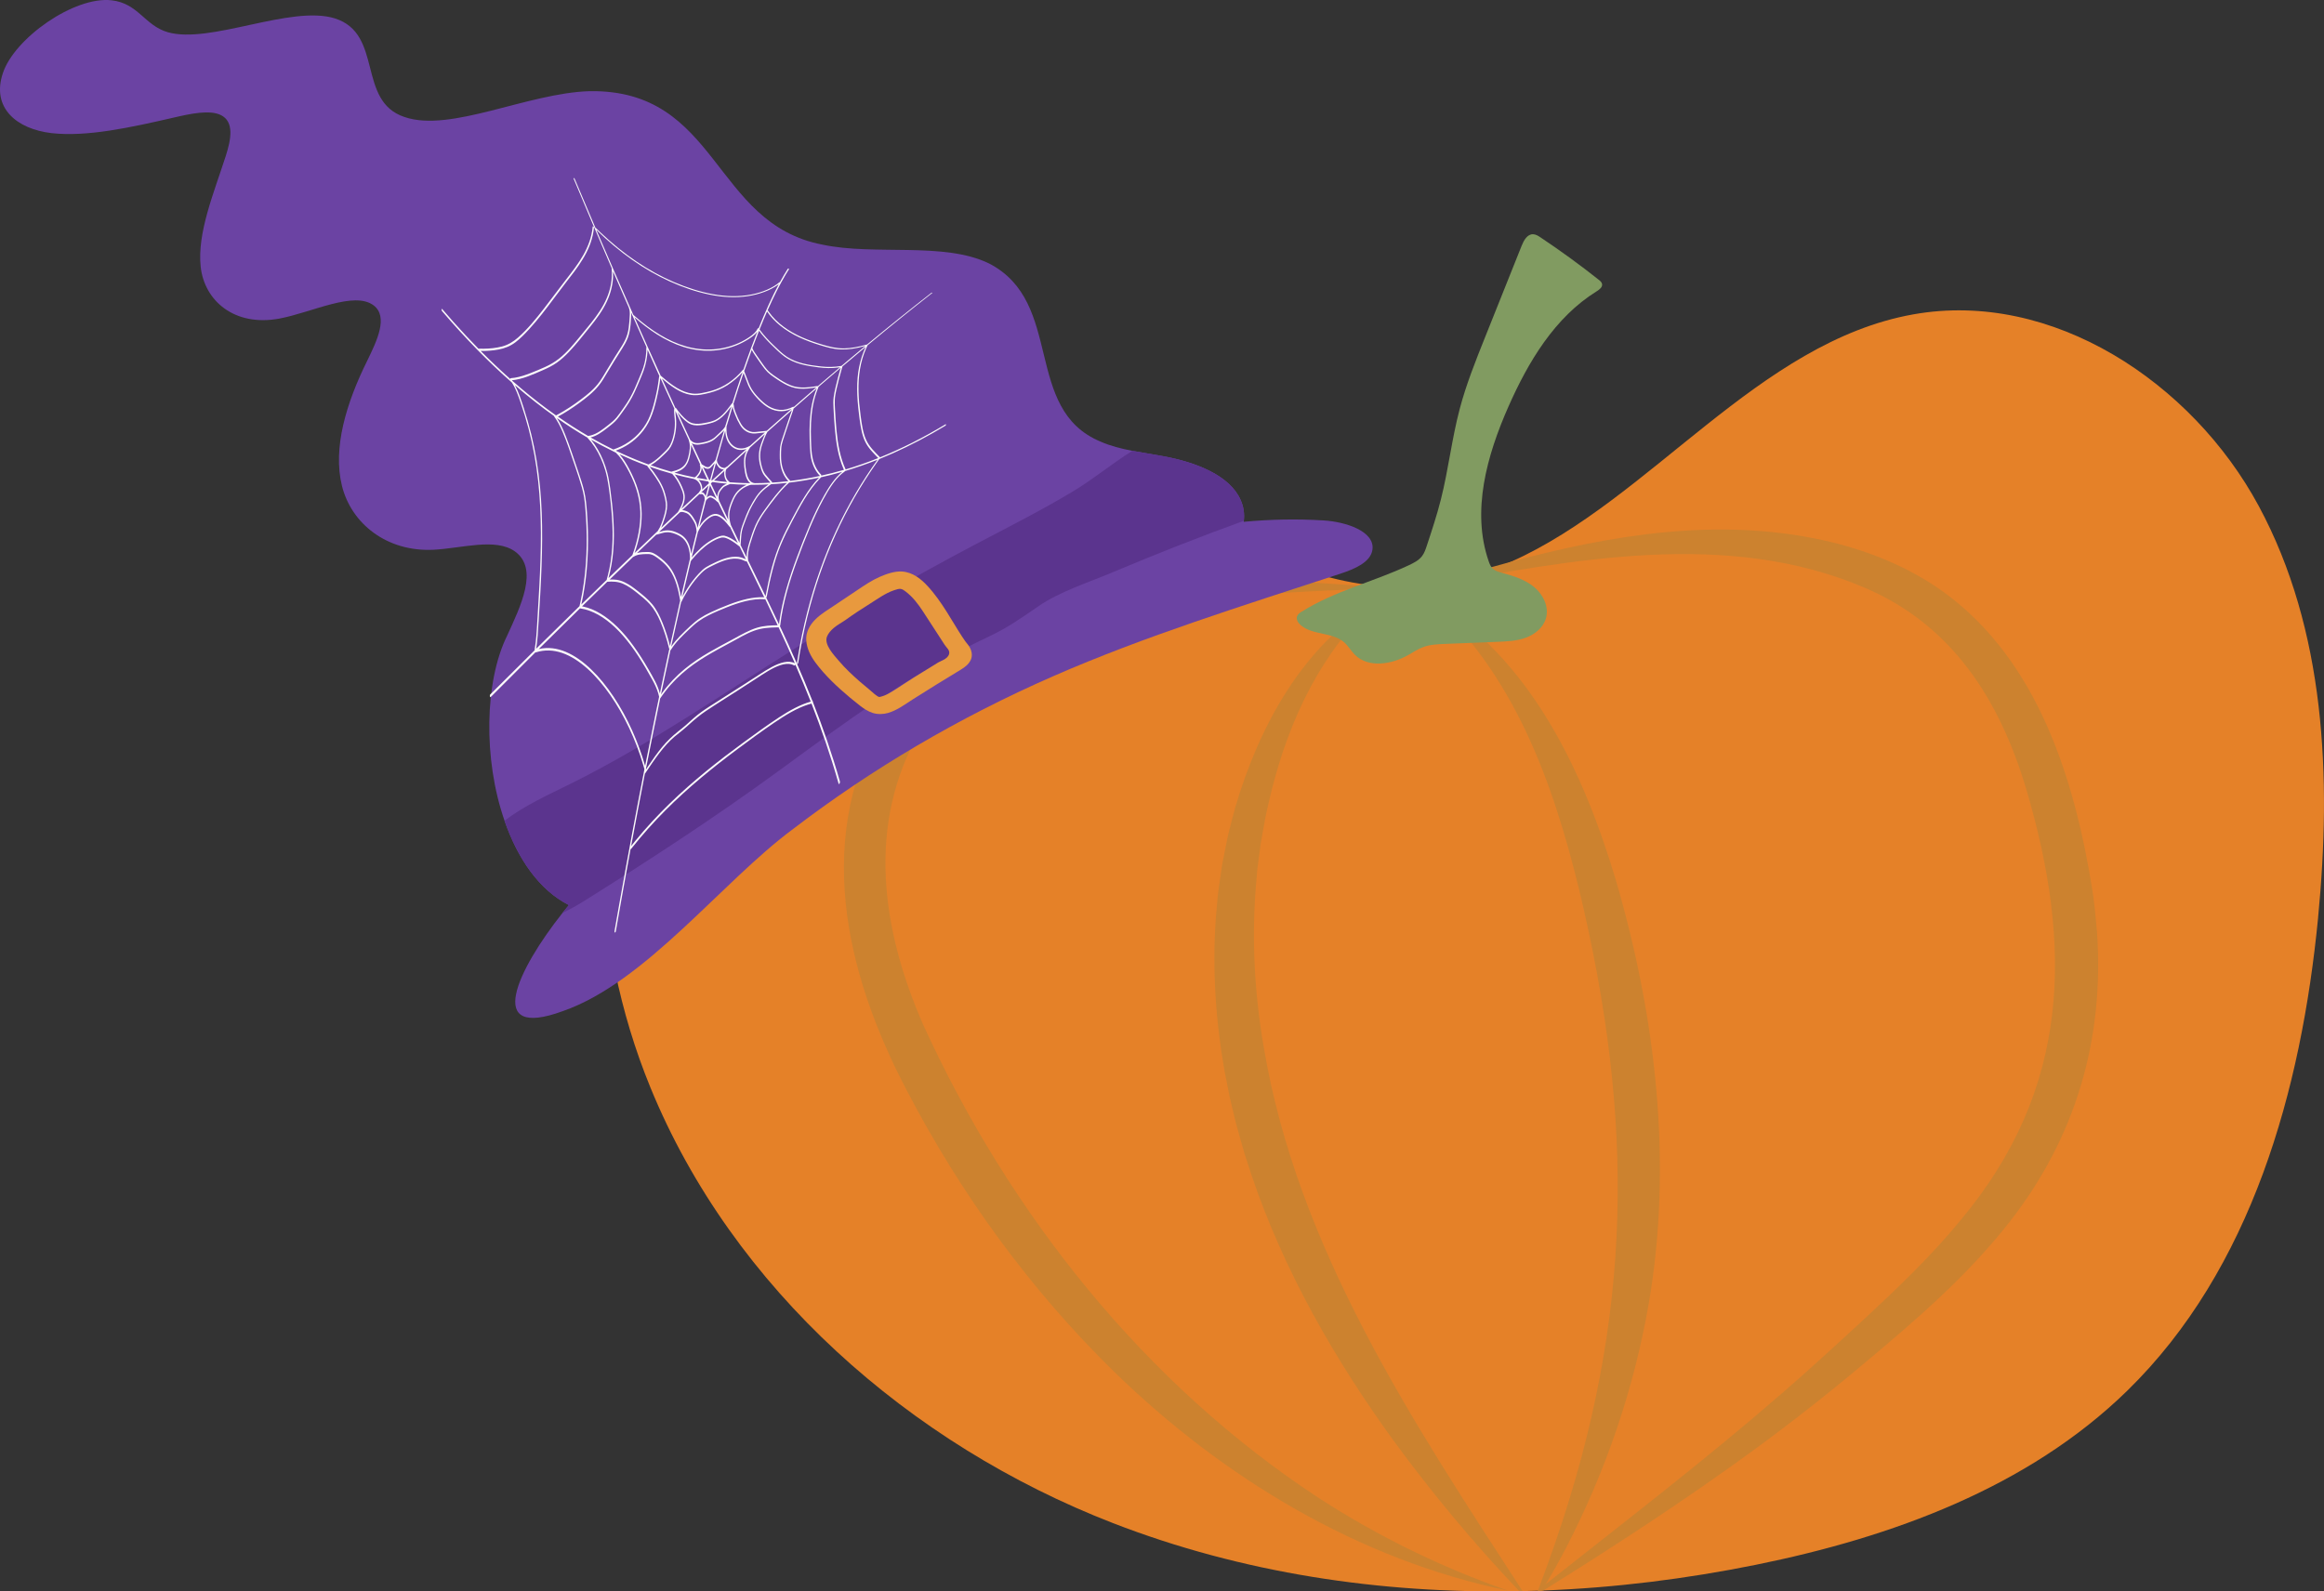 <svg id="_Слой_2" xmlns="http://www.w3.org/2000/svg" width="1080" height="739.78" viewBox="0 0 1080 739.78"><rect x="0" y="0" width="1080" height="739.78" fill="#333333" stroke="none"/><g id="Halloween01_588154786"><g id="Halloween01_588154786-2"><g><path d="M1077.27 426.5c-7.8 80.36-30.95 163.58-88.71 219.99-46.1 45.02-109.43 68.12-172.58 80.91-32.48 6.58-65.62 10.7-98.82 11.96-.22.01-.43.01-.65.02-.62.03-1.23.05-1.85.07h-.24c-2.28.08-4.56.15-6.84.19-.52.02-1.03.02-1.54.03-64.46 1.23-128.89-8.4-188.88-31.67-94.33-36.6-176.55-108.85-214.91-202.49-28.54-69.7-30.61-150.88-3.42-221.32 24.7-63.99 58.98-125.89 138.83-106.76 39.05 9.35 72.4 33.86 106.21 55.51 18.38 11.77 37.92 23.02 58.36 30.54 17.17 6.32 34.99 10.02 53.31 9.18 3.42-.16 6.8-.46 10.13-.91 12.82-1.69 24.95-5.45 36.6-10.65 64.7-28.86 114.74-102.13 186.94-114.98 64.38-11.46 129.45 31.53 160.46 89.09 31.02 57.56 33.91 126.2 27.59 191.28z" fill="#e58128"/><path d="M643.73 273.23c-48.72 2.48-98.19 3.33-145.43 16.34-30.35 8.52-54.57 22.72-70.86 50.4-24.95 43.47-17.71 92.34 1.61 136.45 40.07 87.76 102.74 166.77 183.84 219.95 27.37 17.75 56.84 32.18 87.74 43-69.4-14.37-132.26-52.43-182.77-101.61-38.86-37.97-71.2-82.43-96.31-130.58-29.16-55.31-44-119.84-9.06-176.3 22.11-34.97 55.43-49.96 95.03-56.41 45.06-7.36 90.94-4.92 136.21-1.24h0z" fill="#cc822f"/><path d="M587.21 486.35c15.63 93.75 69.14 174.47 120.37 253.3-.52.02-1.03.02-1.54.03-20.92-22.02-40.45-45.41-58.38-69.92-27.44-37.84-51.08-79.12-66.07-123.53-.55-1.66-2.75-8.47-3.22-9.92-1.27-4.61-2.78-9.47-3.98-14.07-.68-2.8-2.26-9.52-2.91-12.2-.49-2.53-1.92-9.67-2.44-12.32-4.12-23.3-5.71-47.37-4.02-71.01.41-3.85.68-8.72 1.17-12.54.39-2.56 1.39-9.95 1.8-12.47.53-2.81 1.92-9.49 2.46-12.34 1.05-4.67 2.46-9.57 3.64-14.21 11.09-37.5 31.19-74.93 65.61-95.59-25.54 23.13-40.4 54.7-48.69 87.61-.81 3.63-2.43 9.85-3.07 13.48-.62 3.66-1.51 8.01-2.08 11.65l-1.03 7.81-.52 3.9-.32 3.93c-2.5 26.06-1.2 52.62 3.21 78.42z" fill="#cc822f"/><path d="M766.09 606.59c-6.84 39.23-19.97 77.46-38.24 112.81-2.98 5.74-6.14 11.39-9.46 16.92-.62 1.02-1.24 2.04-1.87 3.06-.62.03-1.23.05-1.85.07.03-.08.07-.18.1-.26 2.79-7.31 5.44-14.64 7.96-21.99 36.3-105.51 36.95-196.06 11.07-303.88-12.29-50.11-30.12-99.74-69.44-135.15 46.86 27.75 71.34 80.18 86.43 130.53 18.69 63.82 26.76 131.94 15.31 197.89z" fill="#cc822f"/><path d="M933.57 568.41c-19.26 24.6-43.19 45.21-66.88 65.04-16.75 14.09-34.17 27.8-51.83 40.7-31.34 22.89-64.58 44.62-97.69 65.22-.22.01-.43.01-.65.02-.62.03-1.23.05-1.85.07h-.24c.11-.09.23-.17.34-.26 1.21-.96 2.42-1.92 3.63-2.86 36.62-28.98 74.06-57.69 109.19-88.22 12.84-11.05 26.21-23.41 38.71-34.92 15.63-14.53 31.31-29.47 44.83-46.01 51.19-61.15 52.18-127.3 30.35-200.89-12.32-40.93-34.16-75.58-74.55-92.93-64.34-27.7-136.5-12.98-202.91-1.08.56-.18 1.11-.34 1.67-.52 12.05-3.71 24.27-7.34 36.6-10.65 47.2-12.68 96.12-20.59 144.46-10.1 20.15 4.38 39.89 12.17 56.75 24.37 43.6 31.88 60.52 86.76 68.74 137.62 1.06 6.42 1.71 13.77 2.28 20.29 3.45 50-9.97 95.62-40.95 135.13z" fill="#cc822f"/><path d="M604.93 284.3h0c-.88.55-1.81 1.19-2.16 2.17-.54 1.49.49 3.1 1.69 4.13 5.55 4.78 14.7 3.14 20.2 7.98 1.92 1.68 3.17 4 4.98 5.8 6.28 6.25 17 4.51 24.71.16 2.33-1.31 4.56-2.83 7.07-3.75 3.2-1.18 6.67-1.32 10.08-1.46 8.11-.32 16.21-.65 24.32-.97 4.49-.18 9.07-.38 13.29-1.93 4.22-1.55 8.09-4.72 9.33-9.04 1.51-5.26-1.28-11-5.49-14.49-4.21-3.49-9.6-5.17-14.87-6.59-1.61-.44-3.3-.9-4.47-2.08-.91-.92-1.4-2.17-1.82-3.4-8.04-23.32-.81-49.1 9.14-71.67 9.24-20.96 21.62-41.7 41.09-53.76 1.29-.8 2.8-1.97 2.47-3.45-.18-.79-.85-1.36-1.48-1.86-8.77-6.96-17.83-13.55-27.14-19.76-1.06-.71-2.2-1.43-3.47-1.45-2.68-.03-4.28 2.88-5.27 5.37-5.68 14.22-11.37 28.43-17.05 42.65-4.35 10.87-8.7 21.77-11.7 33.08-3.69 13.93-5.27 28.35-8.81 42.32-1.83 7.22-4.17 14.31-6.51 21.38-.56 1.7-1.14 3.43-2.23 4.85-1.57 2.05-4 3.22-6.34 4.32h0c-16.25 7.62-34.32 11.88-49.55 21.47z" fill="#819b61"/></g><g><g><path d="M637.8 255.47c-.77 5.87-8.25 9.01-14.73 11.16-45.79 15.04-91.12 29.1-133.59 47.69-44 19.25-84.57 43.22-120.88 71.01-33.19 24.55-68.36 71.2-107.01 84.68-36.9 13.58-21.07-19.28-.24-45.57 1-1.25 2.01-2.49 3.02-3.71-13.96-7.07-23.83-21.74-29.9-39.2-9.99-28.59-9.27-64.81 1.17-85.97 6.24-13.67 14.89-31.1 3.67-39.22-9.04-6.47-24.85-1.41-38-.78-21.66.99-38.08-12.21-42.41-29.76-4.31-17.49 1.95-38.38 11.85-58.31 4.49-9.18 9.73-20.24 2.95-25.48-9-6.93-28.66 3.21-43.86 6.08-20.94 3.89-34.87-8.33-36.58-24.08-1.69-15.71 6.08-34.17 11.73-51.73 2.34-7.42 4.01-15.73-2.42-18.82-5.16-2.48-13.93-.64-21.92 1.22-19.93 4.59-40.24 9.05-56.63 7.21C7.68 60.01-4.09 50.09 1.34 33.99 6.64 17.83 34.49-1.86 51.85.14c12.43 1.39 15.33 11.71 26.14 14.84 19.74 5.64 57.15-12.81 77.64-6.43 22.69 7.2 10.05 38.47 32.39 45.86 21.39 7.31 57.05-11.16 85.97-12.03 60.13-.91 57.07 61.56 108.25 71.35 24.37 5.19 56.42-1.47 77.38 8.74 35.14 18.09 15.57 67.71 51.8 82.8 4.58 2.04 9.61 3.29 14.78 4.29 4.78.92 9.7 1.63 14.49 2.53 15.16 2.8 30.84 8.91 35.85 20.34 1.44 3.23 1.85 6.48 1.48 9.66-.01.16-.03.31-.05.47 12.23-1.14 24.6-1.41 37.04-.64 10.51.62 23.92 5.1 22.79 13.53z" fill="#6b43a3"/><path d="M578.03 242.1c-20.71 7.52-41.03 15.52-60.98 23.93-11.34 4.78-24.57 8.97-34.4 15.72-7.5 5.14-14.1 9.91-22.69 13.94-36.66 17.25-66.99 39.93-98.04 62.62-29.47 21.54-60.29 41.6-90.23 60.37-3.33 2.08-6.79 4.04-10.36 5.75 1-1.25 2.01-2.49 3.02-3.71-13.96-7.07-23.83-21.74-29.9-39.2 9.25-7.06 20.25-11.99 30.88-17.27 37.04-18.39 71.13-42.2 106.85-64.55 25.97-16.25 52.87-31.75 80.67-46.42 15.33-8.1 31-15.94 45.86-24.9 9.31-5.62 17.99-12.79 27.5-18.82 4.78.92 9.7 1.63 14.49 2.53 15.16 2.8 30.84 8.91 35.85 20.34 1.44 3.23 1.85 6.48 1.48 9.66z" fill="#5b348e"/><g><path d="M420.61 274.71c-.08-.06-.18-.13-.28-.2-.03-.02-.07-.04-.1-.06.43.48.57.43.39.26z" fill="#e8993e"/><path d="M450.35 300.39c-.21-.33-.46-.64-.71-.95-.06-.07-.37-.47-.63-.78-.13-.17-.44-.57-.52-.69-.48-.66-.93-1.34-1.38-2.02-2.47-3.79-4.71-7.7-7.14-11.52-2.68-4.22-5.54-8.4-9.07-12.18-2.87-3.08-6.7-6.22-11.65-6.58-3.47-.25-7.37 1.16-10.36 2.46-3.67 1.59-6.92 3.79-10.12 5.94-3.64 2.44-7.3 4.86-10.92 7.31-2.99 2.02-6.3 3.96-8.81 6.43-2.85 2.81-4.65 6.21-4.36 9.94.29 3.71 1.97 7.14 4.27 10.25 4.46 6 10.19 11.39 16.09 16.32 1.5 1.25 3.03 2.48 4.58 3.69 1.83 1.41 3.64 2.65 5.96 3.4 2.2.71 4.85.66 7.07.02 4.35-1.25 7.91-4.02 11.56-6.34 7.35-4.66 14.79-9.26 22.3-13.8 1.91-1.16 3.53-2.42 4.51-4.3 1.1-2.11.6-4.63-.69-6.59zm-9.73 4.58c-.36.53-.87.99-1.43 1.36-.99.65-2.18 1.03-3.2 1.63-1.25.74-2.47 1.55-3.72 2.31-2.65 1.61-5.28 3.24-7.89 4.87-2.62 1.64-5.15 3.39-7.76 5.04-2.46 1.55-4.9 3.22-7.88 3.81-.89.17-3.85-2.71-4.56-3.28-1.59-1.29-3.15-2.6-4.68-3.94-3.35-2.93-6.7-6.08-9.57-9.45-2.33-2.75-7.06-7.64-5.63-11.36.59-1.53 1.83-2.92 3.16-4.06 1.74-1.49 3.89-2.56 5.75-3.9 3.64-2.63 7.44-5.09 11.3-7.51 3.46-2.17 6.85-4.72 10.86-6.07.08-.03.12-.04.18-.06 1.01-.3 2.21-.83 3.27-.55.7.18 1.28.58 1.82.99 3.53 2.64 6.08 6.04 8.32 9.49 2.16 3.31 4.4 6.75 6.58 10.12 1.16 1.79 2.32 3.59 3.48 5.38.87 1.34 2.41 2.38 2.08 4.07-.08.4-.25.78-.49 1.12z" fill="#e8993e"/><path d="M419.22 273.89c-.17-.04-.37-.1-.55-.16.09.06.29.14.58.18-.01.0-.02-.01-.03-.02z" fill="#e8993e"/></g></g><path d="M390.36 363.41c-3.77-13.2-8-25.36-12.56-36.97.07-.28.03-.55-.17-.5.0.0-.02.0-.03.0-4.75-12.06-9.85-23.54-15.14-34.83.0-.04.01-.07.02-.11.05-.09.08-.19.1-.31.61-5.17 1.69-10.33 3.05-15.35 1.36-5.03 3-9.92 4.73-14.67 1.81-4.95 3.69-9.78 5.64-14.47 2.01-4.84 4.14-9.52 6.55-13.98 1.22-2.25 2.49-4.46 3.92-6.54 1.39-2.03 2.95-3.96 4.71-5.45.43-.37.87-.7 1.32-1.01.1-.07.17-.17.21-.26 5.02-1.49 10.06-3.24 15.1-5.25-3.53 4.91-6.87 10.03-10.02 15.37-3.22 5.47-6.23 11.18-9 17.13-2.77 5.93-5.3 12.1-7.58 18.5-2.28 6.41-4.31 13.06-6.06 19.89-1.75 6.82-3.21 13.82-4.37 20.95-.14.87-.28 1.75-.41 2.63-.1.63.49.58.58-.05 1.08-7.14 2.47-14.16 4.14-21 1.67-6.85 3.62-13.52 5.83-19.96 2.2-6.42 4.66-12.62 7.35-18.58 2.7-5.99 5.64-11.74 8.79-17.25 3.15-5.51 6.52-10.79 10.07-15.85.44-.62.88-1.24 1.32-1.86.06-.08.09-.15.1-.21 8.3-3.35 16.62-7.39 24.97-12.12 1.93-1.1 3.87-2.23 5.8-3.4.4-.24.45-.88.05-.64-10.18 6.14-20.32 11.26-30.42 15.34.0-.03-.02-.06-.04-.08-2.37-2.45-4.97-4.81-6.48-8.22-1.46-3.29-1.97-7.3-2.48-11.07-.5-3.77-.89-7.5-.97-11.22-.08-3.52.1-7.02.69-10.48.56-3.32 1.5-6.59 2.92-9.75.18-.39.36-.78.55-1.17.02-.04.03-.08.03-.11 10.03-8.35 20.03-16.44 29.99-24.25.33-.26-.09-.31-.42-.05-9.9 7.71-19.83 15.71-29.8 23.95-.04.0-.09.0-.14.01-3.56 1.02-7.13 1.73-10.51 1.78-3.58.05-6.76-.76-9.91-1.69-3.24-.96-6.47-2.05-9.57-3.42-3.09-1.37-6.05-3.01-8.71-5-2.63-1.96-4.96-4.25-6.74-6.76-.21-.3-.41-.59-.61-.89 2.83-6.41 5.6-11.88 8.29-16.41.55-.94 1.11-1.83 1.65-2.69.11-.17-.46-.33-.57-.16-1.21 1.89-2.44 3.96-3.68 6.24-.08.0-.17.0-.23.06-3.1 2.63-7.85 4.68-13.12 5.7-5.59 1.09-11.72.95-17.78-.17-6.04-1.1-12.11-3.05-18.07-5.61-5.89-2.52-11.71-5.7-17.43-9.56-5.7-3.84-11.29-8.36-16.74-13.52-.67-.63-1.33-1.28-2-1.93-.13-.13-.24-.15-.3-.11-3.24-7.57-6.46-15.18-9.68-22.85-.19-.44-.71-.6-.52-.15 5.89 14.09 11.81 28.02 17.76 41.77-.04.04-.07.1-.06.19.4 4.88-.53 9.34-2.19 13.34-1.82 4.39-4.52 8.18-7.42 11.84-1.5 1.89-3.06 3.76-4.63 5.67-1.58 1.93-3.18 3.89-4.87 5.76-1.69 1.87-3.48 3.64-5.41 5.16-1.99 1.57-4.14 2.79-6.37 3.81-2.27 1.03-4.57 1.99-6.89 2.89-2.36.92-4.76 1.73-7.25 2.13-.62.1-1.25.17-1.88.22-.15.01-.2.2-.17.41-4.62-4.1-9.22-8.46-13.81-13.09 2.78.06 5.53-.15 8.21-.64 2.82-.51 5.49-1.53 7.89-3.34 2.31-1.74 4.41-3.93 6.44-6.14 2.05-2.23 3.99-4.57 5.87-6.94 3.76-4.75 7.23-9.59 10.68-14.06 2.98-3.86 5.91-7.54 8.33-11.52 2.37-3.9 4.24-8.11 5-12.9.09-.6.17-1.21.23-1.83.03-.36-.54-.76-.58-.4-.47 4.92-2.12 9.22-4.36 13.18-2.27 4.02-5.12 7.68-8.06 11.45-3.32 4.27-6.67 8.86-10.24 13.46-3.65 4.7-7.54 9.51-11.97 13.41-2.28 2.01-4.77 3.5-7.54 4.22-2.76.72-5.65 1-8.56 1.03-.74.0-1.49.0-2.23-.03-.05.0-.08.01-.11.04-3.88-3.95-7.75-8.09-11.61-12.42-1.75-1.97-3.5-3.97-5.24-6.01-.36-.42-.43.54-.08.96 10.7 12.53 21.51 23.58 32.43 33.17 1.75 2.66 2.96 6.08 4.09 9.37 1.36 3.96 2.59 7.99 3.66 12.08 2.09 7.95 3.58 16.11 4.48 24.45.85 7.85 1.21 15.83 1.24 23.92.03 8.19-.27 16.5-.71 24.97-.22 4.27-.48 8.57-.75 12.93-.27 4.29-.44 8.74-.94 13.05-.13 1.09-.28 2.17-.48 3.23-.03.16-.02.32.01.44-6.88 6.81-13.77 13.68-20.68 20.59-.34.34-.11 1.52.23 1.18 6.95-6.99 13.89-13.93 20.82-20.82.05.05.11.07.18.05 4.06-1.32 8.25-1.12 12.34.3 4.08 1.43 8.02 4.04 11.69 7.33 3.79 3.4 7.3 7.56 10.53 12.19 3.24 4.65 6.19 9.81 8.82 15.4 2.5 5.32 4.72 11.04 6.55 17.25.18.61.35 1.22.52 1.84-3.89 19.86-7.81 40.9-11.76 63.09-.71 3.99-1.42 8.02-2.13 12.09-.14.82.43 1.05.58.23 2.3-13.18 4.59-25.97 6.88-38.36.07.08.17.07.29-.07 5.16-6.52 10.48-12.43 15.9-17.88 5.46-5.47 11.02-10.48 16.64-15.19 5.62-4.7 11.29-9.11 17-13.37 5.53-4.12 11.11-8.2 16.7-12.01 5.3-3.62 10.69-6.9 15.87-8.56.56-.18 1.11-.33 1.67-.48 4.58 11.72 8.84 24 12.62 37.29.14.49.71-.45.57-.94zm-20.97-55.12c-3.05-1.5-6.93-.25-10.68 1.74-1.98 1.05-3.96 2.32-5.94 3.6-2.57 1.67-5.14 3.33-7.7 4.98-5.14 3.3-10.27 6.54-15.37 9.81-2.5 1.6-4.97 3.32-7.39 5.45-1.22 1.07-2.43 2.21-3.65 3.27-1.22 1.07-2.46 2.03-3.7 3.02-2.5 2-4.9 4.26-7.22 7.06-2.3 2.78-4.48 5.9-6.63 9.1-.3.45-.61.9-.91 1.36.03-.12.03-.25.0-.39 1.04-5.31 2.08-10.53 3.12-15.66 1.16-5.76 2.31-11.41 3.47-16.96.01-.01.02-.03.04-.05 3.09-4.61 6.53-8.36 10.11-11.51 3.6-3.17 7.34-5.73 11.11-8.02 3.75-2.27 7.52-4.27 11.31-6.32 3.65-1.98 7.33-4.2 11.01-5.55 3.6-1.33 7.04-1.5 10.43-1.58.34.0.69-.02 1.03-.03 1.32 2.83 2.63 5.66 3.92 8.52 1.22 2.7 2.43 5.42 3.63 8.16zm-75.7-162.14c-.03.14.01.32.16.46.02.02.04.04.06.05 2.16 4.89 4.32 9.76 6.48 14.61.02 3.32-.46 6.58-1.46 9.63-.54 1.66-1.22 3.24-1.9 4.86-.66 1.59-1.33 3.2-2.05 4.79-.72 1.6-1.49 3.18-2.35 4.68-.9 1.57-1.9 3.04-2.93 4.5-1.03 1.45-2.04 2.96-3.17 4.31-1.12 1.34-2.42 2.4-3.72 3.42-2.65 2.07-5.36 4.29-8.49 5.01-.35.08-.7.13-1.05.17-4.68-2.73-9.35-5.72-13.99-8.97 3.34-1.83 6.59-3.92 9.72-6.22 3.31-2.42 6.64-4.95 9.34-8.34 1.36-1.7 2.51-3.66 3.64-5.57 1.2-2.02 2.39-3.99 3.59-5.92 1.17-1.88 2.34-3.72 3.49-5.53 1.03-1.63 2.02-3.3 2.72-5.17.7-1.89 1.04-3.97 1.25-6.07.1-1.04.17-2.09.23-3.13.05-.8.11-1.6.06-2.42.12.28.25.56.37.84zm48.7 14.31c1.9-.77 3.72-1.71 5.41-2.79 1.57-1 3.15-2.13 4.17-3.53-.93 2.35-1.87 4.8-2.82 7.35-.12.04-.2.14-.15.28.0.02.02.04.03.07-1.18 3.18-2.36 6.51-3.56 9.99-.09.0-.19.03-.27.12-3.74 4.55-8.89 8.14-14.57 9.73-1.5.42-3.03.77-4.56 1.05-1.39.26-2.8.38-4.22.23-2.48-.26-4.88-1.22-7.15-2.56-2.63-1.54-5.08-3.55-7.51-5.65-.05-.04-.1-.06-.14-.08-4.08-8.98-8.14-18.03-12.19-27.17 3.4 2.98 6.88 5.66 10.47 7.93 3.92 2.48 7.97 4.45 12.1 5.77 4.2 1.34 8.48 1.97 12.71 1.84 4.23-.13 8.41-1.01 12.25-2.58zm-34.77 161.77c-.15.21-.3.43-.46.64 1.47-7.03 2.94-13.89 4.39-20.58.06-.01.13-.06.19-.16 2.43-3.87 5.41-6.58 8.28-9.35 1.48-1.42 2.97-2.79 4.53-3.92 1.49-1.08 3.02-1.96 4.56-2.74 2.91-1.48 5.87-2.71 8.81-3.87 2.8-1.11 5.61-2.08 8.4-2.77 3.12-.76 6.2-1.14 9.15-.92.05.0.1-.01.15-.04 1.94 4.03 3.87 8.08 5.77 12.14-3.13.08-6.3.15-9.6 1.15-3.66 1.11-7.35 3.25-10.99 5.23-3.85 2.09-7.7 4.1-11.53 6.33-3.8 2.23-7.56 4.69-11.22 7.73-3.66 3.04-7.2 6.66-10.43 11.12zm30.58-143.28c2.57-1.65 4.89-3.68 6.86-5.95-1.56 4.56-3.13 9.36-4.72 14.42-.08.0-.16.05-.22.14-1.32 1.77-2.66 3.58-4.25 5.14-.78.76-1.62 1.46-2.53 2.02-.95.58-1.95.98-2.99 1.27-1.02.28-2.05.48-3.07.67-.89.17-1.78.31-2.68.35-.88.04-1.77-.01-2.64-.23-.92-.24-1.78-.71-2.58-1.33-1.94-1.51-3.68-3.54-5.18-5.71-.1-.14-.23-.16-.33-.12-2.09-4.54-4.18-9.1-6.26-13.67 4.13 3.54 8.52 6.82 13.41 7.6 2.97.47 5.88-.22 8.74-.95 2.96-.76 5.81-1.94 8.43-3.62zm-13.39 87.61c-1 1.07-1.97 2.22-2.9 3.43-1.75 2.28-3.36 4.82-4.82 7.57.96-4.18 1.93-8.29 2.89-12.32.35-1.48.7-2.96 1.05-4.42.11-.05.21-.17.24-.37 2.7-3.24 5.61-6.12 8.77-8.15 1.57-1.01 3.24-1.87 4.89-2.32 1.61-.44 3.1.32 4.44 1.06 1.54.85 2.96 1.95 4.36 3.04.96 1.96 1.91 3.92 2.87 5.88-.19-.07-.38-.15-.56-.23-.44-.21-.89-.39-1.36-.53-.94-.28-1.92-.4-2.92-.4-2.15.0-4.36.57-6.54 1.41-1.18.46-2.36 1-3.53 1.57-1.19.58-2.39 1.14-3.55 1.87-1.18.75-2.26 1.77-3.31 2.9zm-38.58-57.1c4.21-1.55 8.25-4.14 11.54-7.88 1.75-1.99 3.27-4.3 4.42-6.87 1.29-2.89 2.15-6.04 2.89-9.11.79-3.3 1.39-6.6 1.8-9.88 2.17 4.8 4.35 9.58 6.53 14.33-.07.05-.12.13-.13.25-.09 1.01.02 2.04.13 3.06.11.99.21 1.98.22 2.98.03 1.98-.17 3.98-.61 5.91-.44 1.96-1.08 4.01-2.17 5.58-.59.84-1.3 1.53-2 2.23-.73.73-1.47 1.45-2.22 2.14-1.64 1.5-3.38 2.84-5.27 3.71-.65-.23-1.3-.47-1.95-.72-4.35-1.64-8.68-3.5-13-5.56-.06-.06-.12-.11-.18-.16zm49.34-15.63c1.63-1.45 3-3.2 4.3-4.94-.87 2.78-1.73 5.64-2.61 8.57-.07.05-.13.14-.14.26-.01.13-.03.25-.05.38-.02.06-.04.13-.06.19-.02.02-.04.05-.06.08-.64 1.08-1.54 1.92-2.42 2.74-.45.42-.91.83-1.35 1.26-.51.5-1.02.98-1.59 1.38-1.19.84-2.48 1.34-3.8 1.66-1.26.31-2.58.6-3.86.58-1.23-.02-2.31-.56-3.2-1.58-1.99-4.25-3.97-8.52-5.95-12.81 1.13 1.47 2.37 2.83 3.7 3.98.82.71 1.69 1.32 2.65 1.68.88.33 1.8.47 2.72.48 1.93.02 3.89-.4 5.79-.86 1.09-.26 2.17-.6 3.2-1.13.97-.5 1.89-1.17 2.73-1.92zm17.99 34.38c-1.49 1.51-2.65 3.34-3.79 5.27-1.14 1.94-2.15 3.96-3.02 6.12-.43 1.06-.83 2.13-1.24 3.21-.38 1.01-.76 2.02-1.05 3.07-.34 1.24-.5 2.48-.6 3.74-.07.89-.13 1.79-.2 2.69-1.34-2.74-2.69-5.49-4.03-8.26.0-.04.0-.07-.02-.11-.45-1.5-.76-3.15-.67-4.88.09-1.8.66-3.54 1.3-5.19.65-1.67 1.41-3.29 2.49-4.59 1.1-1.33 2.42-2.29 3.78-2.98.82-.42 1.69-.79 2.54-.95.54.0 1.08.0 1.62.0.02.0.04.0.06.01.06.01.11.0.16-.01 2.09-.01 4.18-.07 6.28-.18-1.24.92-2.47 1.88-3.61 3.04zm-27.78 26.47c-1.51 1.36-2.96 2.89-4.36 4.52.97-4.02 1.94-7.96 2.9-11.82 1.26-2.98 3.26-5.27 5.45-6.72 1.14-.75 2.32-1.17 3.47-.86 1.08.29 2.05 1 2.92 1.79 1.04.95 1.94 2.09 2.84 3.22.07.09.15.1.24.08.59 1.22 1.18 2.44 1.78 3.66.62 1.28 1.25 2.57 1.87 3.85-.91-.68-1.83-1.34-2.8-1.91-.7-.41-1.42-.77-2.16-1.06-.74-.29-1.5-.53-2.33-.42-.83.11-1.69.45-2.52.8-.85.36-1.7.8-2.53 1.29-1.65.98-3.25 2.2-4.79 3.58zm-19.41-41.29c.79-.7 1.56-1.44 2.33-2.19.72-.71 1.46-1.41 2.12-2.22 1.25-1.53 2.01-3.51 2.55-5.55.52-1.98.82-4.03.86-6.07.03-1.14-.02-2.27-.14-3.4-.11-.99-.24-1.97-.23-2.95.69 1.51 1.39 3.02 2.08 4.52 1.38 2.99 2.76 5.98 4.14 8.95-.01.07.0.15.02.23.86 2.32.4 5.05-.2 7.5-.31 1.28-.74 2.56-1.48 3.57-.74 1.02-1.68 1.71-2.66 2.21-1.18.6-2.43.93-3.66 1.24-.05.01-.08.03-.12.06-3.2-.9-6.4-1.91-9.59-3.03 1.4-.76 2.72-1.77 3.98-2.87zm28.16-11.42c.67-.62 1.36-1.24 1.97-1.95-1.3 4.39-2.61 8.95-3.93 13.66-.02.02-.04.05-.05.07-.38.69-.97 1.23-1.47 1.78-.27.29-.53.59-.8.88-.25.28-.51.54-.84.66-.59.21-1.19.0-1.71-.28-.54-.29-1.06-.63-1.59-.96-1.55-3.27-3.09-6.56-4.63-9.85.51.35 1.07.59 1.67.68 1.32.2 2.7-.11 4.02-.39 1.39-.29 2.78-.72 4.07-1.5 1.21-.74 2.22-1.82 3.29-2.8zm8.25 26.31c-1.21 1.29-2.1 2.94-2.82 4.71-.71 1.74-1.38 3.6-1.58 5.52-.11 1.05-.07 2.09.06 3.08-1.43-2.96-2.86-5.92-4.29-8.9.0-.02.0-.04-.01-.06-.22-.71-.29-1.51-.18-2.32.11-.88.47-1.64.96-2.3.54-.73 1.14-1.48 1.86-1.89.79-.45 1.64-.74 2.45-1.1.04-.02.07-.04.1-.06.07.0.13.01.2.02 2.47.19 4.96.3 7.44.35-1.48.67-2.92 1.62-4.17 2.95zm-16.04 14.09c-.64.7-1.23 1.5-1.76 2.36 1.04-4.12 2.07-8.14 3.1-12.08.39-.46.8-.92 1.27-1.21.55-.35 1.04-.24 1.54.0 1.02.47 1.89 1.29 2.75 2.07.05.04.1.06.14.06 1.42 2.97 2.84 5.93 4.27 8.87-1.27-1.47-2.66-2.81-4.37-3.37-1.17-.39-2.38-.15-3.59.53-1.2.68-2.33 1.64-3.36 2.77zm-8.12-25.76c.8-1.02 1.34-2.29 1.7-3.62.37-1.33.63-2.74.77-4.11.07-.71.09-1.41.04-2.1 1.4 3.01 2.81 6.01 4.21 9-.11.1-.17.27-.09.46.44.98.23 2.2-.27 3.18-.26.51-.58.95-.92 1.37-.38.45-.77.86-1.24 1.12-.04.0-.08-.02-.12-.02-.01.0-.03.0-.04-.01-.02.0-.05.0-.07.0-3.06-.61-6.11-1.34-9.16-2.16 1.87-.53 3.79-1.32 5.19-3.09zm12.73-.45c.24-.27.5-.53.75-.81-.71 2.55-1.41 5.14-2.12 7.78-.14-.02-.29-.04-.43-.06-.95-1.99-1.89-3.98-2.84-5.98.27.17.55.33.82.47.61.32 1.3.5 1.98.26.73-.26 1.29-1.04 1.85-1.66zm2.97 11.59c-.65.95-.98 2.07-1.02 3.19-.99-2.06-1.98-4.13-2.96-6.2.24-.22.48-.45.72-.67 2.25.31 4.49.56 6.75.76-.48.2-.95.42-1.4.7-.78.48-1.5 1.37-2.08 2.22zm-5.89 3.53c.51-1.94 1.02-3.86 1.52-5.75 1.01 2.13 2.02 4.26 3.04 6.38-.66-.55-1.35-1.05-2.12-1.35-.56-.22-1.12-.2-1.7.15-.26.15-.5.36-.74.58zm-3.95-9.96c.41-.49.79-1.05 1.08-1.66.33-.7.53-1.5.53-2.28.88 1.86 1.75 3.71 2.63 5.57-1.65-.26-3.31-.54-4.96-.86.25-.23.49-.5.71-.77zm4.65 2.48c.13.27.25.53.38.8-1.08 1-2.17 2-3.25 3 .04-.2.06-.41.07-.61.0-.83-.23-1.62-.54-2.28-.3-.64-.69-1.2-1.14-1.66 1.5.28 2.99.52 4.49.75zm6.99-5.56c.09.02.18.02.27.03-1.81 1.66-3.63 3.33-5.45 5-.13-.02-.25-.04-.38-.05.74-2.73 1.47-5.41 2.2-8.05.11.34.27.65.46.94.36.56.75 1.14 1.26 1.51.47.34 1.07.52 1.63.62zm.53.67c-.16.82-.13 1.66.02 2.48.14.74.36 1.42.73 1.99.17.25.35.47.55.68-2.06-.18-4.11-.41-6.16-.68 1.62-1.5 3.24-2.99 4.86-4.48zm-7.38 6.82c-.44 1.63-.88 3.28-1.32 4.95-.15-.46-.4-.87-.68-1.2-.28-.33-.59-.62-.99-.63-.15.0-.3.04-.45.07 1.15-1.07 2.3-2.13 3.45-3.2zm9.88-1.56s-.02-.02-.03-.03c-.41-.36-.83-.73-1.17-1.2-.35-.49-.56-1.1-.68-1.76-.19-1.03-.19-2.05.22-3.04 3.18-2.92 6.36-5.82 9.53-8.7-.3.56-.57 1.14-.77 1.76-.41 1.26-.53 2.59-.51 3.87.02 1.32.18 2.62.38 3.9.23 1.46.56 2.94 1.24 4.12.34.6.76 1.12 1.26 1.52-1.14-.01-2.28-.04-3.42-.08-2.01-.07-4.03-.19-6.04-.35zm7.76-15.46c-3.05 2.76-6.11 5.53-9.17 8.33-.1-.07-.23-.07-.35.08-.36.48-.86.46-1.3.34-.46-.12-.94-.25-1.33-.55-.39-.3-.69-.76-.98-1.19-.28-.42-.58-.9-.55-1.5.0-.15-.05-.25-.12-.31.93-3.32 1.85-6.55 2.77-9.71.38-1.31.76-2.6 1.13-3.88.03.57.08 1.14.17 1.7.22 1.4.69 2.71 1.4 3.83 1.37 2.15 3.55 3.4 5.95 3.32.8-.02 1.6-.19 2.38-.48zm-24.46 13.93c1.12.31 2.11 1.14 2.72 2.38.27.56.52 1.23.53 1.93.0.32-.04.65-.19.93-.18.33-.46.56-.65.89-.03.06-.05.12-.06.17-2.74 2.54-5.47 5.09-8.21 7.65.97-1.88 1.76-3.93 1.6-6.16-.11-1.47-.68-2.82-1.2-4.05-.55-1.28-1.17-2.49-1.88-3.62-.48-.77-1-1.51-1.55-2.2 2.96.79 5.92 1.48 8.9 2.07zm2.59 7.01s.04.03.07.04c.29.12.58.04.88-.01.3-.05.5.04.72.28.46.49.95 1.25.72 2.15-.03.12-.02.23.02.31-.01.06-.02.12.0.17-1.09 4.17-2.18 8.44-3.28 12.82-.11-.59-.22-1.18-.39-1.74-.33-1.11-.96-2.05-1.51-2.94-.51-.83-1.08-1.6-1.74-2.2-.71-.64-1.52-.97-2.37-1.21-.36-.1-.73-.18-1.11-.2 2.67-2.51 5.33-5 7.99-7.48zm25.8-5.05c-.2-.05-.41-.07-.61-.08-2.13-.45-3.04-3.08-3.45-5.48-.4-2.32-.74-4.91-.06-7.34.37-1.35 1.09-2.52 1.83-3.65 2.3-2.09 4.61-4.16 6.91-6.23-.58 1.23-1.05 2.51-1.52 3.8-.62 1.69-1.11 3.43-1.23 5.22-.11 1.66.04 3.3.37 4.85.17.79.38 1.56.62 2.3.27.82.57 1.64.99 2.34.49.81 1.12 1.47 1.71 2.16.55.63 1.1 1.26 1.65 1.89-2.4.13-4.81.21-7.2.22zm2.5-21.67c-1.59 1.42-3.18 2.85-4.77 4.28-.1.0-.2.05-.28.17-.05.0-.1.01-.16.04-2.04 1.18-4.37 1.39-6.27.48-2.03-.97-3.5-3.11-4-5.65-.15-.77-.23-1.57-.25-2.37-.01-.38.0-.76.0-1.14.0-.2.03-.38.05-.57.93-3.14 1.86-6.19 2.79-9.15.2 1.35.69 2.63 1.2 3.86.33.79.65 1.6 1.02 2.37.18.38.39.73.6 1.09.2.35.37.72.56 1.07 1.5 2.67 4.14 4.34 7.13 4.1 1.5-.12 3-.28 4.5-.46-.7.63-1.41 1.26-2.11 1.89zm-40.97 17.31c1.5 1.7 2.8 3.7 3.81 5.94.52 1.15 1.08 2.41 1.32 3.75.22 1.22.04 2.52-.33 3.72-.46 1.47-1.2 2.77-1.93 4.05-.02.02-.04.03-.06.05-.09.08-.13.18-.15.29-2.6 2.43-5.19 4.87-7.79 7.33.62-1.33 1.11-2.77 1.57-4.2.65-2 1.23-4.13 1.22-6.28.0-1.2-.2-2.33-.45-3.44-.27-1.2-.58-2.39-.98-3.51-.77-2.17-1.85-4.09-3.02-5.89-1.16-1.79-2.4-3.5-3.71-5.12 3.49 1.24 6.99 2.35 10.5 3.31zm-2.88 24.02c2.16-2.04 4.31-4.08 6.46-6.1.62-.29 1.28-.21 1.9-.04.76.21 1.5.47 2.15 1.01.62.51 1.14 1.2 1.61 1.93.5.77 1.02 1.6 1.4 2.49.24.57.37 1.2.5 1.85.11.59.22 1.19.19 1.83.0.02.0.03.0.04-.77 3.07-1.53 6.2-2.3 9.37-.07.3-.14.59-.22.89-.29-2.97-1.26-5.62-2.85-7.42-1.11-1.25-2.46-1.97-3.83-2.57-1.35-.59-2.76-.99-4.2-1.01-1.34-.02-2.69.37-4.02.77 1.07-1.02 2.15-2.03 3.22-3.05zm49.31-19.93c.03-.11.02-.23-.06-.31-1.05-1.18-2.16-2.32-3.14-3.61-.9-1.18-1.42-2.81-1.8-4.39-.36-1.48-.58-3.05-.53-4.67.05-1.7.44-3.36 1.01-5.01.65-1.88 1.34-3.77 2.3-5.48.02-.04.03-.07.04-.1 3.81-3.41 7.61-6.79 11.41-10.14-.08.26-.18.52-.27.79-.21.59-.41 1.18-.62 1.78-.41 1.19-.83 2.4-1.24 3.61-.83 2.42-1.66 4.9-2.49 7.43-.37 1.15-.72 2.32-.87 3.5-.15 1.22-.15 2.43-.17 3.64-.04 2.38.17 4.67.83 6.79.67 2.17 1.76 4.07 3.17 5.51-2.52.29-5.04.51-7.56.66zm9.07-34.28c-3.85 3.38-7.7 6.78-11.56 10.22-1.54.18-3.08.32-4.62.48-.7.07-1.41.15-2.09.05-.68-.09-1.33-.31-1.94-.6-1.25-.61-2.31-1.59-3.09-2.83-.41-.65-.75-1.36-1.12-2.03-.39-.71-.7-1.48-1.02-2.24-.67-1.59-1.36-3.2-1.47-4.99.0-.13-.08-.21-.16-.23 1.59-5.08 3.17-9.9 4.73-14.48.32.83.64 1.67.96 2.51.42 1.09.81 2.19 1.27 3.26.92 2.14 2.31 3.97 3.84 5.65 2.72 2.99 5.89 5.74 10.04 6.26 2.02.25 4.17-.08 6.24-1.03zm-74.07 23.76c2.34.98 4.69 1.89 7.04 2.74.0.12.03.24.11.33 1.29 1.55 2.51 3.18 3.66 4.9 1.14 1.71 2.24 3.51 3.07 5.52.42 1.03.76 2.11 1.05 3.23.28 1.09.55 2.22.66 3.38.2 2.06-.27 4.14-.86 6.09-.7 2.29-1.49 4.77-2.74 6.63-.04.05-.06.11-.08.17-3.59 3.4-7.19 6.82-10.79 10.26 2-5.82 3.33-12.08 3.28-18.28-.03-3.75-.6-7.35-1.6-10.75-1.07-3.64-2.58-7.01-4.28-10.16-1.3-2.42-2.74-4.75-4.42-6.69 1.96.91 3.93 1.78 5.9 2.61zm2.2 43.3c3.01-2.89 6.02-5.76 9.02-8.62.05.03.11.05.18.03 1.44-.4 2.92-.96 4.38-1.08 1.39-.12 2.77.19 4.08.69 1.3.5 2.63 1.12 3.73 2.15 1.06 1 1.9 2.36 2.46 4.01.55 1.62.82 3.47.8 5.38-1.4 5.79-2.8 11.73-4.21 17.85-.95-5.48-2.59-10.58-5.39-14.16-1.45-1.85-3.12-3.3-4.85-4.59-.82-.61-1.66-1.21-2.55-1.62-.92-.43-1.87-.58-2.85-.56-1.58.02-3.23.03-4.81.52zm48.63-2.78c-.12-.24-.24-.49-.36-.73.0-.09-.04-.16-.11-.22.0.0.0.0.0.0.08-1.1.16-2.2.24-3.29.08-1.1.16-2.21.41-3.32.23-1.05.59-2.07.96-3.08.38-1.03.77-2.06 1.17-3.07.83-2.11 1.75-4.12 2.83-6.03 1.08-1.9 2.2-3.8 3.6-5.34 1.5-1.66 3.22-2.91 4.91-4.15 2.48-.15 4.96-.36 7.45-.64-3.77 3.48-7.04 7.91-10.23 12.31-1.63 2.24-3.19 4.59-4.38 7.26-1.15 2.58-2.05 5.36-2.9 8.13-.69 2.23-1.28 4.63-1.27 6.89-.77-1.57-1.54-3.15-2.32-4.72zm22.57-30.76c0-.09-.01-.17-.08-.22-1.38-1.29-2.44-3-3.16-4.99-.73-2.02-1.02-4.28-1-6.61.0-1.2.02-2.4.12-3.6.1-1.16.39-2.3.76-3.44.79-2.49 1.62-4.92 2.43-7.3.45-1.33.9-2.64 1.35-3.94.23-.67.46-1.33.69-1.99.18-.51.36-1.02.46-1.52 3.59-3.16 7.17-6.29 10.76-9.4-1.98 4.87-2.89 10.07-3.2 15.32-.16 2.74-.16 5.5-.08 8.28.04 1.38.1 2.78.18 4.17.09 1.58.2 3.17.51 4.67.67 3.29 2.09 6.16 4.12 8.23-4.63 1-9.25 1.78-13.86 2.34zm1.64-34.38c-.04-.11-.15-.18-.32-.09-2.01 1.07-4.13 1.56-6.14 1.41-1.9-.14-3.65-.78-5.22-1.72-1.76-1.06-3.29-2.48-4.72-4-1.48-1.58-2.9-3.28-3.86-5.3-.55-1.16-.99-2.39-1.45-3.59-.44-1.14-.87-2.27-1.31-3.39 1.18-3.43 2.35-6.73 3.51-9.87.42.87.99 1.67 1.53 2.48.74 1.1 1.5 2.2 2.26 3.28.75 1.05 1.49 2.11 2.29 3.12.8 1 1.69 1.9 2.72 2.69 1.01.77 2.06 1.49 3.11 2.19 1.05.7 2.11 1.37 3.21 1.98 2.13 1.17 4.38 2.06 6.95 2.27 2.57.21 5.26-.13 7.94-.57-3.49 3.01-6.99 6.05-10.49 9.12zm-62.42-14.42s-.09.11-.1.2c-.36 3.07-.88 6.15-1.59 9.23-.69 3.01-1.49 6.11-2.65 9-2.11 5.28-5.75 9.42-9.86 12.22-2.28 1.55-4.71 2.71-7.21 3.53-3.53-1.73-7.06-3.59-10.57-5.61 2.73-.64 5.18-2.4 7.52-4.22 1.35-1.05 2.73-2.08 3.97-3.34 1.23-1.25 2.27-2.77 3.33-4.24 1.06-1.48 2.1-2.95 3.06-4.49.93-1.51 1.77-3.09 2.54-4.72.77-1.63 1.47-3.28 2.16-4.92.69-1.65 1.39-3.27 2-4.92 1.14-3.09 1.8-6.39 1.91-9.79.0-.05.0-.09.0-.14 1.83 4.08 3.65 8.15 5.48 12.2zm-21.56 34.99s.1.08.16.08c.38.19.76.37 1.14.55 2 1.89 3.67 4.4 5.15 7.04 1.69 3.02 3.2 6.23 4.33 9.71 1.08 3.32 1.78 6.87 1.91 10.58.12 3.25-.18 6.57-.77 9.8-.66 3.62-1.67 7.16-2.92 10.54-3.69 3.53-7.39 7.09-11.09 10.66 1.13-4.05 1.84-8.31 2.2-12.56.41-4.82.38-9.63.11-14.33-.29-5.01-.85-9.94-1.51-14.76-.33-2.43-.73-4.85-1.32-7.18-.52-2.08-1.19-4.09-1.99-6.01-1.47-3.55-3.38-6.79-5.58-9.51 3.38 1.93 6.77 3.71 10.17 5.37zm9.23 49.19c.06.0.11-.03.16-.09.04.0.09.0.14-.04 1.81-1.16 3.79-1.2 5.71-1.27.96-.04 1.92-.05 2.85.3.87.32 1.69.85 2.48 1.42 1.66 1.21 3.28 2.55 4.71 4.23 1.48 1.73 2.68 3.9 3.61 6.35 1.05 2.76 1.76 5.83 2.27 9.03.01.09.04.16.08.21-1.58 6.87-3.16 13.94-4.75 21.22-.94-3.77-2.09-7.35-3.43-10.7-1.33-3.32-2.88-6.37-4.86-8.77-1.9-2.28-4.07-4.01-6.22-5.74-2.06-1.65-4.16-3.26-6.4-4.34-1.28-.62-2.6-1.06-3.95-1.25-1.05-.15-2.12-.16-3.17-.12 3.6-3.49 7.2-6.97 10.79-10.42zm22.42 21.01s.1-.09.14-.18c1.46-3 3.11-5.75 4.91-8.23.91-1.25 1.85-2.43 2.83-3.53 1-1.12 2.03-2.21 3.13-3.05 1.11-.85 2.3-1.39 3.46-1.98 1.14-.57 2.28-1.13 3.43-1.61 2.17-.91 4.36-1.58 6.51-1.7 1.11-.06 2.2.03 3.24.31.51.14 1.01.33 1.49.56.45.21.91.42 1.41.44 2.71 5.55 5.42 11.09 8.09 16.65-5.22-.28-10.82 1.26-16.32 3.36-2.93 1.12-5.87 2.35-8.78 3.73-1.58.75-3.15 1.58-4.69 2.6-1.58 1.04-3.11 2.31-4.6 3.7-1.67 1.55-3.33 3.15-4.95 4.84-1.37 1.42-2.7 2.96-3.92 4.75 1.55-7.08 3.08-13.96 4.61-20.64zm31.15-19.44c.01-.06.02-.13.0-.21-.35-2.32.2-4.91.91-7.33.38-1.29.8-2.57 1.22-3.83.46-1.38.94-2.74 1.49-4.07 1.12-2.67 2.58-5.02 4.17-7.26 1.63-2.29 3.31-4.54 5.02-6.7 1.95-2.47 4.01-4.79 6.25-6.77 4.62-.55 9.25-1.32 13.89-2.32-5.01 5.19-8.71 11.95-12.32 18.74-1.9 3.57-3.79 7.21-5.45 11.04-1.61 3.72-2.93 7.6-4.03 11.62-1.22 4.45-2.17 9.03-3.06 13.69-2.68-5.54-5.39-11.07-8.1-16.61zm33.91-39.39c.1-.16.14-.36.03-.48-1.82-1.81-3.15-4.3-3.86-7.15-.68-2.75-.74-5.85-.85-8.78-.19-5.44-.08-10.84.89-16.09.54-2.93 1.37-5.8 2.54-8.56.04-.08.03-.15.0-.2 2.99-2.59 5.98-5.16 8.97-7.71.48-.41.95-.81 1.43-1.22-.87 2.9-1.67 5.91-2.4 9.02-.37 1.58-.74 3.19-.93 4.79-.18 1.6-.14 3.16-.06 4.72.16 3.14.34 6.36.62 9.61.28 3.23.67 6.5 1.29 9.68.62 3.17 1.49 6.25 2.7 9.06.08.2.17.39.26.58-.07.02-.15.04-.22.06-3.49 1.02-6.98 1.9-10.46 2.66zm-1.57-41.62s-.12-.07-.22-.06c-2.47.4-4.96.75-7.35.66-1.18-.04-2.35-.19-3.44-.49-1.18-.32-2.28-.8-3.35-1.33-2.21-1.11-4.27-2.51-6.3-3.95-1.03-.73-2.01-1.53-2.85-2.48-.83-.94-1.56-1.97-2.29-2.99-.84-1.16-1.66-2.33-2.46-3.51-.76-1.12-1.64-2.26-2.11-3.52.45-1.22.91-2.42 1.36-3.6.59-1.54 1.17-3.05 1.76-4.51 1.55 2.17 3.39 4.19 5.3 6.1 1.05 1.05 2.11 2.08 3.19 3.09 1.04.98 2.12 1.93 3.28 2.79 2.19 1.6 4.72 2.74 7.43 3.5 2.71.77 5.55 1.2 8.39 1.55 3.01.37 6.06.5 9.29.06.24-.03.48-.07.72-.11-3.43 2.91-6.87 5.84-10.31 8.8zm-107.08 23.86s.03.05.05.07c2.44 2.65 4.57 5.9 6.24 9.57.83 1.82 1.54 3.74 2.11 5.74.64 2.23 1.09 4.54 1.44 6.89.71 4.73 1.26 9.59 1.61 14.5.34 4.68.45 9.45.13 14.26-.29 4.46-.94 8.95-2.07 13.23-.14.53-.29 1.06-.44 1.58-.04.12-.04.23-.02.32-2.86 2.77-5.73 5.55-8.6 8.34-1.07 1.04-2.15 2.08-3.22 3.13 1.21-5.41 2.04-10.94 2.53-16.46.53-5.95.67-11.87.53-17.69-.07-2.93-.22-5.84-.44-8.72-.24-3.23-.53-6.46-1.23-9.55-.73-3.22-1.81-6.3-2.82-9.36-1.01-3.05-2.05-6.09-3.11-9.12-1.89-5.39-3.81-11.03-6.69-15.59-.04-.07-.09-.13-.13-.2 4.69 3.28 9.4 6.31 14.12 9.07zm9.3 67.05s.04.0.07.0c2.45-.18 4.89-.08 7.25.94 2.21.95 4.3 2.46 6.32 4.06 2.1 1.67 4.22 3.33 6.12 5.43 2.01 2.22 3.61 5.06 4.97 8.26 1.59 3.78 2.91 7.88 3.96 12.21.03.14.09.21.16.23-1.47 6.75-2.95 13.67-4.43 20.77-.55-2.06-1.33-3.87-2.18-5.56-1.02-2-2.11-3.9-3.21-5.8-2.14-3.7-4.39-7.27-6.8-10.6-2.34-3.25-4.84-6.26-7.52-8.89-2.45-2.4-5.04-4.49-7.74-6.14-2.69-1.63-5.5-2.83-8.36-3.4-.12-.02-.24-.04-.36-.06 3.92-3.84 7.84-7.66 11.75-11.46zm100.94-40.42c-2.54 4.44-4.77 9.13-6.85 13.99-2.04 4.76-3.97 9.68-5.85 14.72-1.79 4.78-3.49 9.71-4.94 14.79-1.44 5.04-2.62 10.22-3.35 15.46-.06.43-.11.85-.16 1.28-1.97-4.2-3.96-8.37-5.97-12.53.12-.04.23-.18.28-.41 1.58-8.28 3.38-16.33 6.44-23.79 1.58-3.84 3.41-7.49 5.28-11.04 1.86-3.53 3.71-7.02 5.72-10.33 2.24-3.69 4.72-7.16 7.61-10.07.07-.07.11-.14.14-.21 1.51-.33 3.03-.69 4.54-1.07 1.78-.45 3.56-.93 5.34-1.45-3.31 2.64-5.97 6.68-8.23 10.66zm16.11-59.56c-.68 3.44-.96 6.93-.94 10.44.01 3.74.34 7.49.81 11.28.47 3.81.93 7.87 2.18 11.38.64 1.78 1.51 3.35 2.58 4.73 1.09 1.42 2.33 2.67 3.54 3.94.23.24.46.48.69.72-5.06 2.02-10.11 3.78-15.15 5.28-1.26-2.67-2.18-5.62-2.85-8.69-.68-3.11-1.11-6.33-1.41-9.52-.31-3.22-.49-6.42-.67-9.54-.09-1.54-.19-3.07-.11-4.63.08-1.59.39-3.2.75-4.79.74-3.27 1.56-6.44 2.46-9.49.11-.38.23-.76.34-1.13.01-.03.01-.06.01-.09 3.6-3.06 7.19-6.08 10.78-9.07-1.39 2.97-2.37 6.05-2.99 9.19zm-36.65-19.05c2.59 2.1 5.52 3.86 8.6 5.32 3.11 1.48 6.37 2.66 9.66 3.67 3.2.99 6.4 1.94 9.98 2.06 3.36.11 6.95-.48 10.54-1.44.25-.07.49-.13.74-.2-3.7 3.07-7.42 6.18-11.13 9.32-.04-.01-.09-.02-.15.0-3.21.55-6.25.55-9.24.24-2.84-.3-5.68-.7-8.41-1.38-2.67-.67-5.25-1.64-7.46-3.1-2.39-1.58-4.4-3.59-6.43-5.57-2.1-2.04-4.15-4.18-5.87-6.52-.16-.22-.32-.45-.48-.67 1.17-2.93 2.34-5.71 3.49-8.33 1.63 2.42 3.75 4.66 6.16 6.61zm-68.84-30.62c5.74 4.04 11.6 7.39 17.52 10.06 6 2.71 12.1 4.79 18.19 6.06 6.14 1.29 12.36 1.65 18.14.75 5.35-.82 10.33-2.7 13.83-5.21.16-.11.31-.23.46-.35-3.05 5.69-6.18 12.55-9.39 20.56-.15-.09-.38-.08-.46.1-.67 1.56-2.13 2.78-3.66 3.84-1.62 1.11-3.37 2.1-5.22 2.92-3.73 1.65-7.8 2.65-11.96 2.9-4.16.26-8.38-.23-12.54-1.42-4.08-1.17-8.09-3-11.97-5.33-3.9-2.34-7.67-5.17-11.34-8.36-.37-.32-.73-.64-1.09-.97-5.76-13.02-11.5-26.2-17.21-39.54 5.43 5.32 11.01 10 16.7 13.99zm-41.6 51.34c2.28-.99 4.53-2.08 6.61-3.55 2.01-1.42 3.87-3.14 5.62-4.99 3.5-3.68 6.65-7.76 9.75-11.59 3.01-3.72 5.86-7.52 7.88-11.89 1.82-3.94 2.99-8.35 2.87-13.17.0-.26-.02-.53-.03-.79 2.43 5.6 4.86 11.18 7.29 16.72.0.03.01.07.03.11.45 1.11.5 2.21.47 3.26-.04 1.05-.11 2.09-.19 3.13-.15 2.07-.39 4.15-.96 6.08-.57 1.93-1.47 3.63-2.47 5.26-1.07 1.75-2.21 3.47-3.32 5.25-1.16 1.86-2.33 3.77-3.5 5.72-1.14 1.89-2.25 3.87-3.53 5.68-2.49 3.52-5.71 6.06-8.92 8.47-3.35 2.52-6.84 4.81-10.44 6.79-.32.17-.63.34-.95.51-1.27-.9-2.54-1.81-3.81-2.75-5.51-4.07-11-8.5-16.45-13.3-.07-.1-.14-.2-.21-.3 5.01-.49 9.65-2.66 14.26-4.65zm-1.9 117.04c.28-4.41.55-8.77.79-13.09.48-8.63.83-17.09.87-25.42.04-8.26-.22-16.4-.99-24.42-.8-8.33-2.15-16.5-4.1-24.46-1.01-4.13-2.18-8.19-3.48-12.18-1.16-3.56-2.39-7.33-4.05-10.51 3.2 2.77 6.41 5.42 9.63 7.94 2.8 2.2 5.62 4.29 8.43 6.3.02.08.05.15.1.22 3.02 4.12 5.01 9.54 6.87 14.78 1.07 3.02 2.12 6.05 3.13 9.09 1.01 3.02 2.05 6.05 2.92 9.15.43 1.54.8 3.12 1.05 4.74.25 1.59.41 3.2.55 4.81.24 2.85.42 5.72.53 8.62.22 5.76.15 11.61-.29 17.5-.43 5.83-1.23 11.69-2.46 17.42-.15.72-.31 1.43-.48 2.14-6.71 6.54-13.42 13.15-20.15 19.8.69-4.04.86-8.33 1.12-12.45zm43.55 50.55c-2.58-5.74-5.49-11.02-8.69-15.82-3.2-4.81-6.7-9.14-10.47-12.75-3.68-3.52-7.61-6.36-11.73-8.1-4.08-1.72-8.31-2.28-12.44-1.34-.05.01-.1.03-.15.04 6.42-6.37 12.83-12.7 19.22-18.97.03.03.07.05.12.06 2.83.41 5.62 1.44 8.3 2.94 2.7 1.51 5.28 3.48 7.73 5.78 2.62 2.47 5.08 5.32 7.39 8.41 2.42 3.23 4.67 6.73 6.82 10.37 1.08 1.84 2.14 3.7 3.18 5.6 1.08 1.98 2.12 4.05 2.83 6.51.13.47.25.95.36 1.45-.5 2.41-1 4.84-1.51 7.29-1.66 8.07-3.33 16.35-5 24.85-1.67-5.84-3.69-11.26-5.96-16.32zm68.02-6.1c-5.57 3.65-11.15 7.73-16.68 11.78-5.79 4.25-11.56 8.64-17.27 13.32-5.64 4.62-11.23 9.53-16.72 14.86-5.5 5.35-10.9 11.14-16.14 17.55-.58.71-1.16 1.44-1.74 2.17 2.14-11.56 4.27-22.78 6.39-33.65.04-.03.09-.07.13-.13 4.28-6.46 8.62-12.81 13.58-17.01 1.2-1.02 2.42-1.96 3.64-2.95 1.2-.97 2.38-2.03 3.56-3.1 2.42-2.2 4.84-4.18 7.34-5.86 4.96-3.33 9.98-6.41 14.98-9.64 2.52-1.62 5.04-3.26 7.57-4.9 2.15-1.4 4.3-2.85 6.46-4.12 3.77-2.21 7.8-4.05 11.08-3.04.39.12.77.29 1.13.48.17.09.36-.16.44-.44 2.45 5.64 4.84 11.37 7.15 17.23-4.84 1.36-9.9 4.15-14.91 7.44z" fill="#fcfbfb"/></g></g></g></svg>